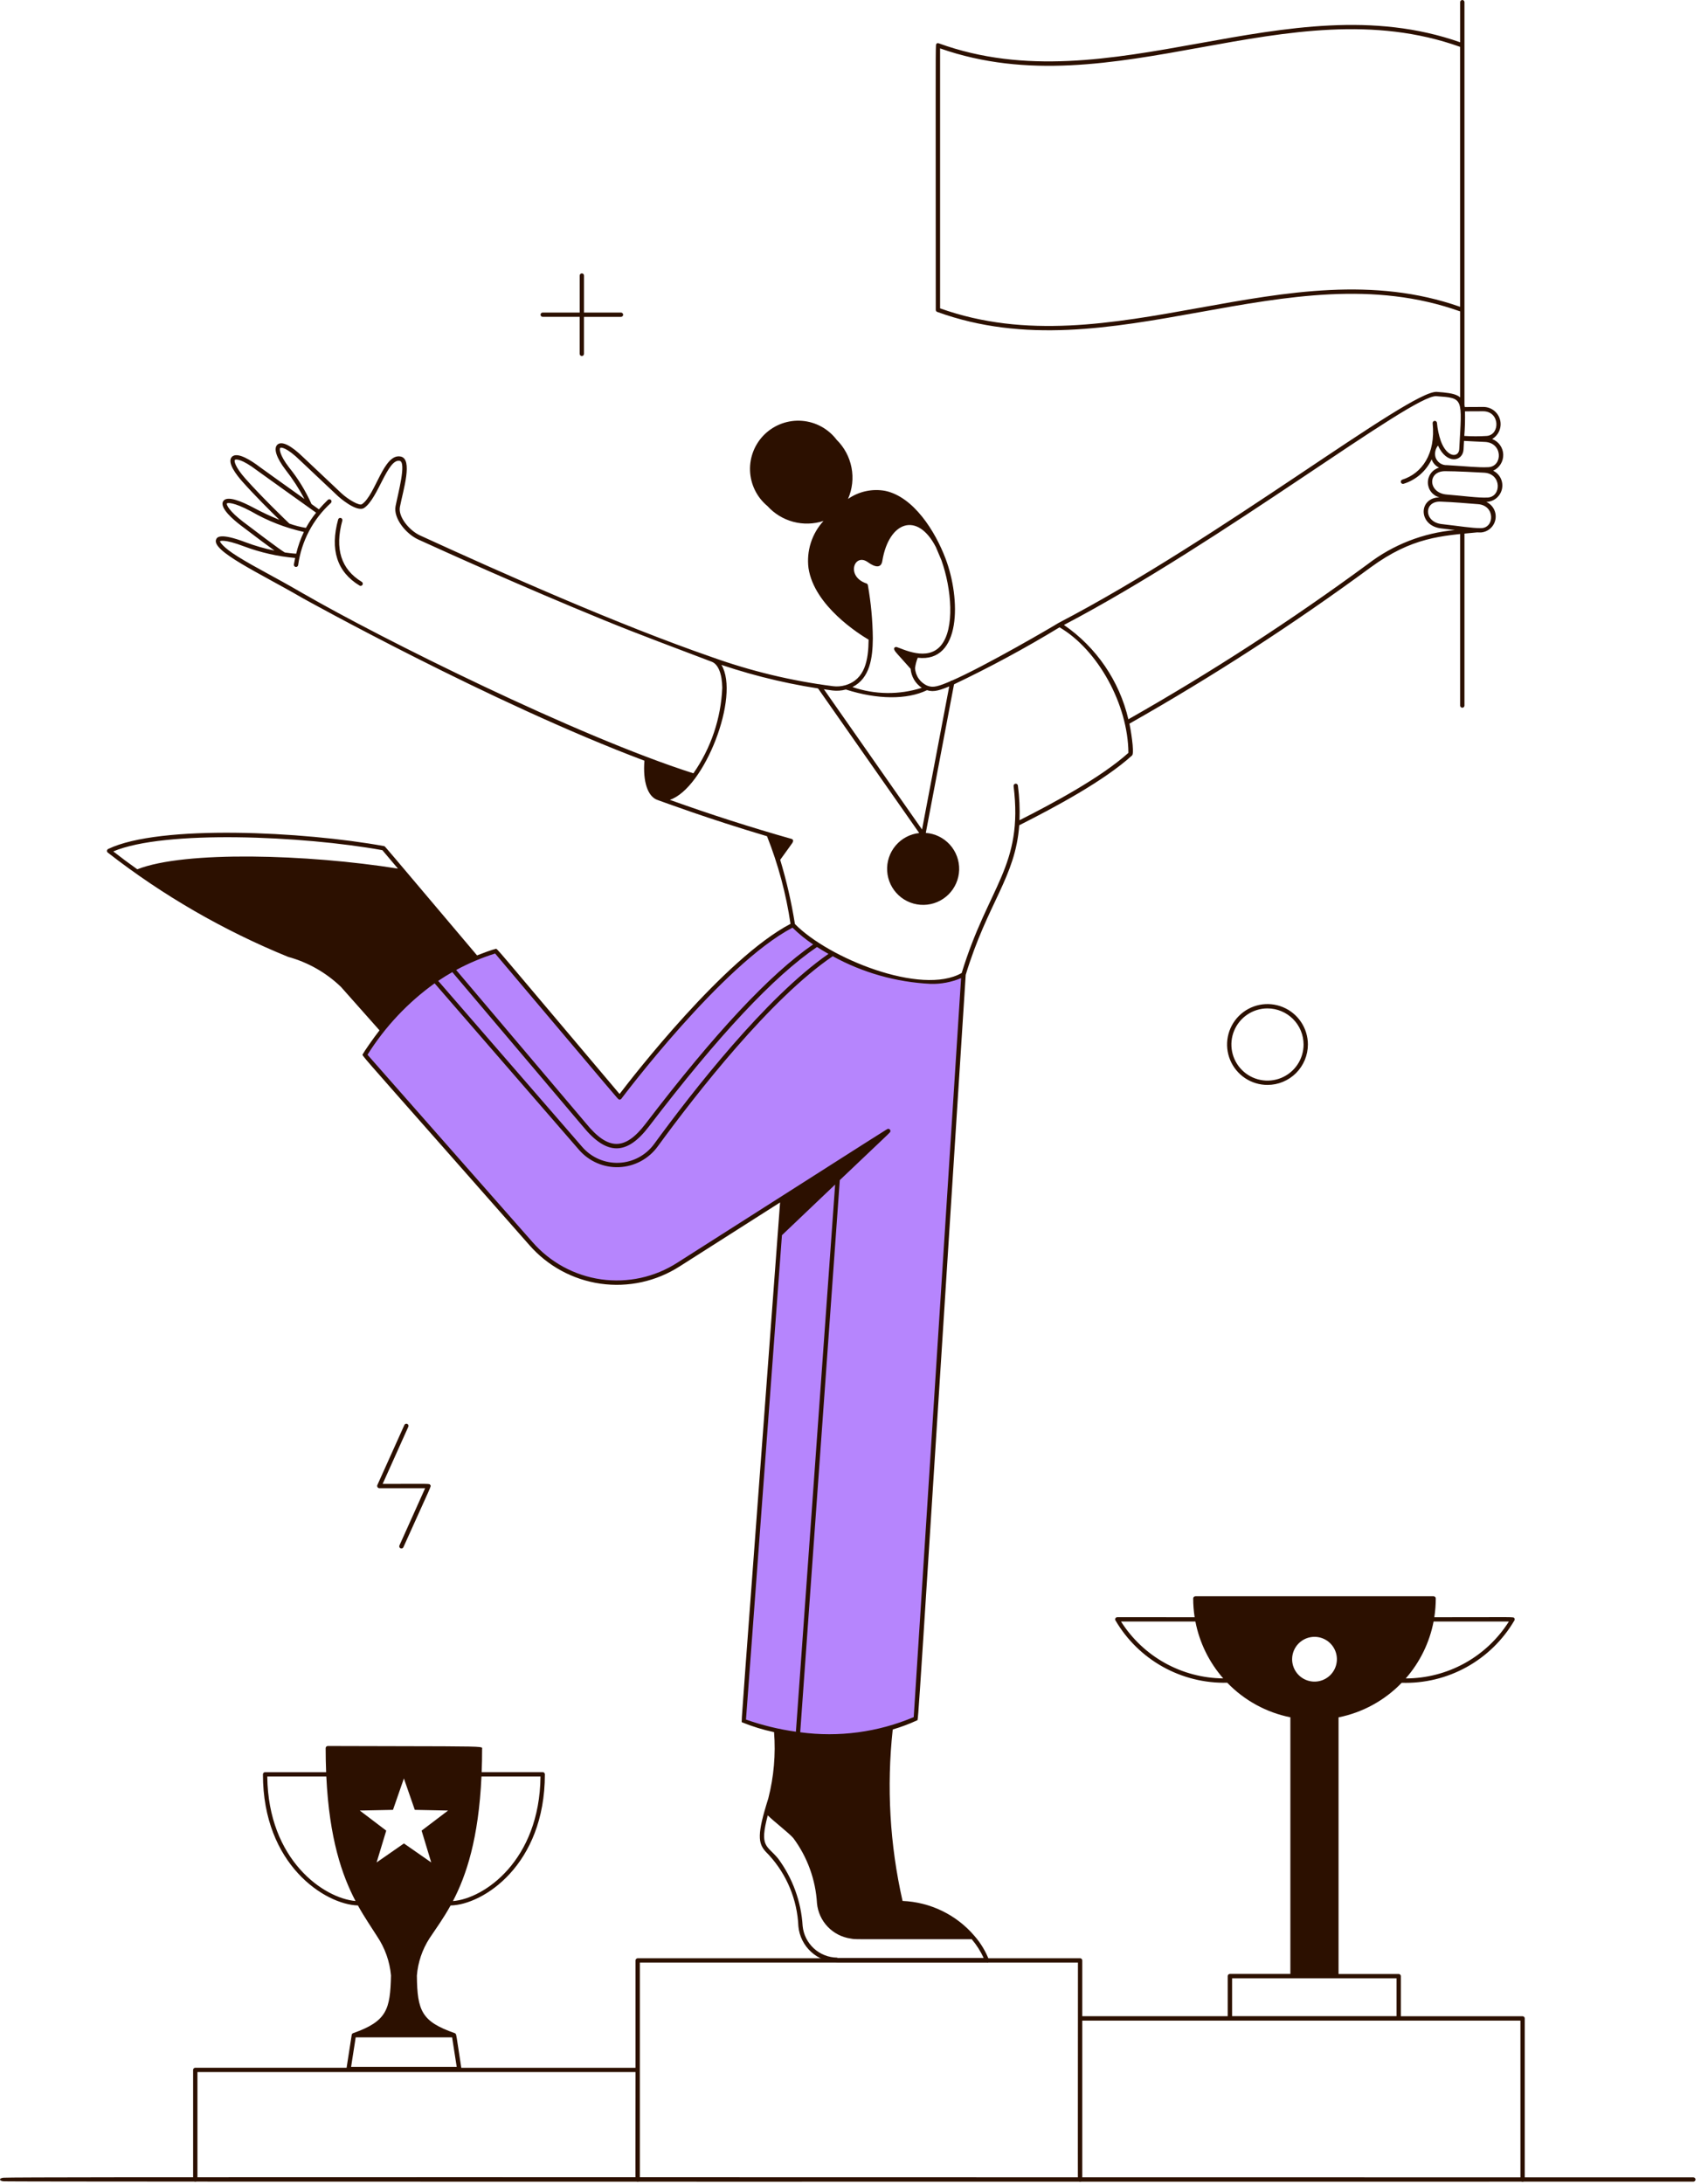 <svg width="215" height="276" viewBox="0 0 215 276" fill="none" xmlns="http://www.w3.org/2000/svg">
<path d="M192.442 254.779H177.062V249.711C177.062 249.639 177.034 249.569 176.982 249.518C176.931 249.467 176.862 249.438 176.79 249.438H169.188V217.01C172.23 216.399 175.014 214.875 177.168 212.641C180.036 212.73 182.874 212.042 185.383 210.652C187.892 209.261 189.98 207.219 191.425 204.741L191.444 204.678C191.458 204.61 191.445 204.538 191.408 204.478C191.251 204.282 191.862 204.353 181.292 204.353C181.414 203.57 181.476 202.777 181.476 201.984C181.476 201.911 181.448 201.841 181.397 201.789C181.346 201.737 181.276 201.708 181.203 201.707H151.089C151.017 201.707 150.947 201.736 150.896 201.787C150.844 201.838 150.815 201.907 150.815 201.98C150.815 202.775 150.876 203.568 150.999 204.353C140.956 204.353 141.317 204.336 141.166 204.353C141.105 204.366 141.05 204.4 141.011 204.449C140.973 204.498 140.952 204.559 140.954 204.622V204.655C140.957 204.672 140.961 204.688 140.966 204.703L140.976 204.732C142.411 207.194 144.48 209.225 146.968 210.615C149.455 212.004 152.27 212.701 155.118 212.632C157.272 214.867 160.056 216.391 163.099 217.003V249.431H155.451C155.378 249.431 155.309 249.46 155.258 249.511C155.207 249.562 155.178 249.631 155.178 249.704V254.77H136.795V247.723C136.795 247.651 136.766 247.582 136.715 247.531C136.664 247.48 136.595 247.451 136.523 247.45H80.6C80.528 247.451 80.459 247.48 80.408 247.531C80.357 247.582 80.329 247.651 80.329 247.723V261.291H58.305C57.879 258.566 57.757 257.584 57.67 257.204C57.614 256.963 57.575 256.966 57.48 256.913C53.309 255.449 52.736 254.122 52.691 249.636C52.827 247.959 53.375 246.342 54.288 244.929C55.133 243.659 56.037 242.43 56.951 240.779C61.037 240.702 68.871 235.685 68.869 224.205C68.869 224.133 68.841 224.063 68.789 224.012C68.738 223.961 68.669 223.932 68.597 223.932H60.88C60.92 222.957 60.937 222.046 60.937 221.015C60.924 220.89 61.04 220.811 60.622 220.761C59.666 220.643 55.913 220.669 41.434 220.629C41.361 220.629 41.292 220.657 41.241 220.708C41.19 220.76 41.161 220.829 41.161 220.901C41.161 221.905 41.183 222.933 41.222 223.937H33.507C33.435 223.937 33.365 223.965 33.314 224.017C33.263 224.068 33.234 224.137 33.234 224.209C33.234 235.633 41.088 240.654 45.239 240.778C46.091 242.316 46.918 243.491 47.658 244.668C48.656 246.147 49.262 247.854 49.421 249.631C49.319 253.895 48.926 255.403 44.648 256.908C44.598 256.922 44.553 256.951 44.519 256.99C44.485 257.029 44.462 257.077 44.455 257.128L43.809 261.284H24.683C24.61 261.284 24.541 261.312 24.49 261.364C24.439 261.415 24.41 261.484 24.41 261.556V275.398C24.41 275.471 24.439 275.54 24.49 275.591C24.541 275.642 24.61 275.671 24.683 275.671C24.755 275.671 24.824 275.642 24.876 275.591C24.927 275.54 24.956 275.471 24.956 275.398V261.829H80.33C80.33 274.783 80.29 275.355 80.35 275.503C80.374 275.561 80.418 275.61 80.474 275.64C80.53 275.67 80.594 275.679 80.656 275.667C80.718 275.655 80.774 275.621 80.814 275.572C80.854 275.523 80.876 275.462 80.876 275.398V247.996H136.249C136.249 275.747 136.208 275.363 136.269 275.51L136.296 275.556C136.328 275.604 136.374 275.641 136.429 275.661C136.483 275.68 136.543 275.682 136.598 275.666C136.654 275.65 136.703 275.617 136.738 275.571C136.773 275.525 136.793 275.469 136.795 275.411V255.33H192.177V275.411C192.177 275.484 192.205 275.553 192.257 275.604C192.308 275.655 192.377 275.684 192.449 275.684C192.522 275.684 192.591 275.655 192.642 275.604C192.693 275.553 192.722 275.484 192.722 275.411V255.052C192.722 255.015 192.715 254.979 192.701 254.946C192.687 254.912 192.666 254.882 192.64 254.856C192.614 254.831 192.583 254.811 192.549 254.798C192.515 254.784 192.479 254.778 192.442 254.779ZM181.2 204.9H190.716C189.325 207.101 187.401 208.914 185.122 210.171C182.843 211.428 180.283 212.088 177.68 212.09C179.47 210.047 180.685 207.566 181.2 204.9ZM141.693 204.9H151.094C151.61 207.564 152.824 210.043 154.611 212.085C152.029 212.063 149.493 211.393 147.237 210.138C144.98 208.883 143.074 207.082 141.693 204.9ZM166.147 206.833C166.707 206.833 167.254 206.999 167.719 207.309C168.185 207.62 168.548 208.062 168.762 208.579C168.976 209.096 169.033 209.665 168.923 210.214C168.814 210.763 168.545 211.267 168.149 211.663C167.753 212.059 167.249 212.328 166.7 212.437C166.151 212.547 165.582 212.49 165.065 212.276C164.548 212.062 164.106 211.699 163.795 211.233C163.485 210.768 163.319 210.221 163.319 209.661C163.319 208.911 163.618 208.192 164.148 207.662C164.678 207.132 165.397 206.833 166.147 206.833ZM60.856 224.485H68.318C68.201 235.113 61.187 239.917 57.249 240.226C58.935 236.995 60.496 232.343 60.856 224.485ZM33.783 224.485H41.245C41.624 232.364 43.242 236.986 44.936 240.216C40.938 239.871 33.903 235.064 33.783 224.489V224.485ZM47.602 235.341L48.819 231.322L45.473 228.783L49.672 228.697L51.05 224.73L52.429 228.697L56.636 228.783L53.289 231.322L54.505 235.341L51.056 232.941L47.602 235.341ZM44.378 261.173L44.958 257.444H57.146L57.726 261.173H44.378ZM155.732 249.979H176.518V254.768H155.732V249.979Z" fill="#2C1000"/>
<path d="M214.032 275.133C79.284 275.133 2.453 275.057 0.47 275.179C-0.154 275.217 -0.167 275.598 0.496 275.636C1.836 275.713 171.62 275.677 214.032 275.677C214.104 275.677 214.173 275.648 214.224 275.597C214.275 275.546 214.304 275.477 214.304 275.405C214.304 275.333 214.275 275.263 214.224 275.212C214.173 275.161 214.104 275.133 214.032 275.133Z" fill="#2C1000"/>
<path d="M185.103 0.273C185.103 0.2 185.075 0.131 185.024 0.08C184.972 0.029 184.903 3.05176e-05 184.831 3.05176e-05C184.758 3.05176e-05 184.689 0.029 184.638 0.08C184.587 0.131 184.558 0.2 184.558 0.273V5.342C162.595 -2.369 140.419 13.378 118.644 5.471C118.471 5.411 118.317 5.49 118.303 5.736C118.24 6.718 118.278 11.912 118.278 39.156C118.278 39.212 118.295 39.267 118.327 39.313C118.359 39.359 118.405 39.394 118.458 39.413C140.467 47.406 162.729 31.552 184.558 39.349V51.392C184.558 51.464 184.587 51.534 184.638 51.585C184.689 51.636 184.758 51.665 184.831 51.665C184.903 51.665 184.972 51.636 185.024 51.585C185.075 51.534 185.103 51.464 185.103 51.392C185.103 47.152 185.105 40.342 185.103 0.273ZM118.823 38.965V6.116C140.822 13.838 162.752 -1.864 184.551 5.92V38.769C162.644 31.078 140.551 46.726 118.823 38.965Z" fill="#2C1000"/>
<path d="M184.558 89.157V67.159C184.558 67.087 184.587 67.017 184.638 66.966C184.689 66.915 184.758 66.886 184.831 66.886C184.903 66.886 184.972 66.915 185.024 66.966C185.075 67.017 185.103 67.087 185.103 67.159V89.157C185.103 89.229 185.075 89.299 185.024 89.35C184.972 89.401 184.903 89.43 184.831 89.43C184.758 89.43 184.689 89.401 184.638 89.35C184.587 89.299 184.558 89.229 184.558 89.157Z" fill="#2C1000"/>
<path d="M121.785 123.133L115.753 217.162C108.805 220.019 101.03 220.131 94.002 217.476L98.571 155.956L112.267 142.918L85.758 159.792C82.844 161.647 79.363 162.399 75.943 161.913C72.523 161.427 69.389 159.735 67.106 157.142L46.11 133.306C49.84 127.051 55.732 122.379 62.672 120.173L78.322 138.676C78.322 138.676 91.16 121.5 100.231 116.894C105.089 121.917 117.071 125.947 121.785 123.133Z" fill="#B685FD"/>
<path d="M117.018 105.248L120.615 86.319C120.629 86.248 120.614 86.174 120.573 86.114C120.532 86.054 120.47 86.013 120.398 85.999C120.327 85.985 120.254 86 120.194 86.041C120.134 86.082 120.092 86.145 120.078 86.216L116.543 104.821L103.786 86.593C103.742 86.539 103.68 86.504 103.611 86.494C103.543 86.485 103.473 86.501 103.416 86.541C103.359 86.581 103.32 86.641 103.305 86.708C103.291 86.776 103.302 86.847 103.338 86.906L116.186 105.262C115.021 105.39 113.95 105.961 113.196 106.858C112.441 107.755 112.062 108.908 112.136 110.077C112.21 111.247 112.732 112.343 113.593 113.137C114.454 113.932 115.589 114.364 116.76 114.343C117.932 114.323 119.051 113.852 119.884 113.028C120.717 112.204 121.2 111.09 121.234 109.919C121.267 108.747 120.847 107.608 120.062 106.738C119.277 105.868 118.187 105.334 117.018 105.248Z" fill="#2C1000"/>
<path d="M160.207 137.093C159.197 137.093 158.209 136.794 157.369 136.233C156.529 135.672 155.874 134.874 155.487 133.941C155.101 133.008 154.999 131.981 155.196 130.99C155.393 129.999 155.879 129.089 156.594 128.375C157.308 127.66 158.218 127.174 159.209 126.976C160.199 126.779 161.226 126.88 162.16 127.267C163.093 127.653 163.891 128.308 164.452 129.148C165.013 129.988 165.313 130.975 165.313 131.985C165.311 133.339 164.773 134.637 163.816 135.595C162.858 136.552 161.561 137.091 160.207 137.093ZM160.207 127.425C159.305 127.425 158.422 127.692 157.672 128.193C156.922 128.694 156.337 129.407 155.991 130.24C155.646 131.074 155.555 131.991 155.731 132.876C155.907 133.761 156.342 134.574 156.98 135.212C157.618 135.851 158.431 136.285 159.316 136.461C160.201 136.637 161.118 136.546 161.952 136.201C162.785 135.856 163.498 135.271 163.999 134.52C164.5 133.77 164.767 132.888 164.767 131.985C164.766 130.776 164.285 129.617 163.43 128.762C162.575 127.908 161.416 127.427 160.207 127.425Z" fill="#2C1000"/>
<path d="M78.49 39.497H73.816V34.818C73.816 34.746 73.787 34.677 73.736 34.626C73.685 34.575 73.616 34.547 73.544 34.547C73.472 34.547 73.403 34.575 73.352 34.626C73.302 34.677 73.273 34.746 73.273 34.818V39.494H68.594C68.522 39.494 68.453 39.523 68.402 39.574C68.351 39.625 68.322 39.694 68.322 39.766C68.322 39.838 68.351 39.907 68.402 39.958C68.453 40.008 68.522 40.037 68.594 40.037H73.27V44.716C73.27 44.788 73.299 44.857 73.35 44.908C73.4 44.959 73.469 44.988 73.541 44.988C73.613 44.988 73.682 44.959 73.733 44.908C73.784 44.857 73.813 44.788 73.813 44.716V40.04H78.492C78.564 40.04 78.633 40.011 78.684 39.96C78.734 39.909 78.763 39.84 78.763 39.768C78.762 39.696 78.734 39.627 78.683 39.576C78.632 39.526 78.562 39.497 78.49 39.497Z" fill="#2C1000"/>
<path d="M50.489 195.281L53.736 188.054H47.944C47.898 188.05 47.854 188.036 47.815 188.013C47.776 187.989 47.742 187.956 47.718 187.917C47.694 187.879 47.679 187.834 47.675 187.789C47.672 187.743 47.679 187.697 47.696 187.655L51.114 180.059C51.144 179.994 51.199 179.943 51.266 179.918C51.334 179.892 51.408 179.895 51.474 179.924C51.539 179.954 51.591 180.008 51.617 180.075C51.642 180.142 51.641 180.217 51.612 180.283L48.366 187.51C54.659 187.51 54.258 187.45 54.386 187.655C54.514 187.859 54.695 187.266 50.987 195.511C50.956 195.577 50.901 195.629 50.832 195.654C50.764 195.679 50.688 195.676 50.622 195.645C50.556 195.614 50.505 195.559 50.48 195.491C50.455 195.422 50.458 195.347 50.489 195.281Z" fill="#2C1000"/>
<path d="M13.624 107.736C20.585 113.154 28.259 117.589 36.429 120.915C38.931 121.601 41.221 122.902 43.091 124.7L47.969 130.196C47.175 131.212 46.011 132.895 45.859 133.198C45.834 133.264 45.745 133.222 45.92 133.461C46.487 134.231 49.806 137.905 66.9 157.323C69.218 159.979 72.413 161.712 75.902 162.208C79.391 162.703 82.943 161.927 85.908 160.022L98.599 151.943C93.508 220.452 93.682 217.464 93.776 217.627C95.09 218.165 96.45 218.583 97.839 218.877C98.057 221.686 97.812 224.512 97.113 227.242C96.932 227.808 96.781 228.321 96.65 228.78C95.562 232.596 96.037 233.263 97.186 234.399C99.454 236.871 100.774 240.065 100.913 243.417C101.03 244.653 101.602 245.803 102.518 246.641C103.434 247.48 104.629 247.948 105.871 247.955H124.752C124.769 247.955 124.79 247.993 124.807 247.99L124.856 247.974L124.906 247.95C124.943 247.924 124.973 247.889 124.994 247.85C125.015 247.81 125.026 247.765 125.026 247.72C124.595 246.585 123.964 245.535 123.163 244.621C122.035 243.3 120.645 242.226 119.082 241.466C117.519 240.707 115.817 240.278 114.08 240.207C112.469 233.104 112.049 225.782 112.838 218.541C113.89 218.231 114.918 217.846 115.914 217.387C116.106 217.242 115.755 221.506 122.062 123.183C124.843 114.042 128.343 110.858 128.829 104.28C133.275 102.035 139.522 98.703 143.096 95.454C143.433 95.084 142.844 91.826 142.758 91.441C153.296 85.471 163.47 78.882 173.228 71.708C178.477 67.86 182.209 67.705 186.701 67.274C186.858 67.274 187.011 67.284 187.164 67.284C187.614 67.254 188.041 67.074 188.377 66.773C188.713 66.473 188.939 66.068 189.019 65.624C189.099 65.18 189.028 64.722 188.818 64.323C188.608 63.924 188.27 63.607 187.859 63.422C188.324 63.411 188.772 63.245 189.132 62.95C189.492 62.654 189.742 62.247 189.842 61.792C189.943 61.338 189.887 60.863 189.686 60.444C189.484 60.024 189.147 59.685 188.729 59.48C189.12 59.303 189.45 59.014 189.677 58.65C189.903 58.286 190.017 57.862 190.003 57.434C189.989 57.005 189.848 56.59 189.598 56.241C189.348 55.892 189 55.626 188.599 55.475C189.013 55.232 189.334 54.858 189.514 54.413C189.694 53.968 189.721 53.476 189.592 53.014C189.463 52.552 189.185 52.145 188.801 51.857C188.417 51.569 187.948 51.416 187.468 51.422C187.468 51.422 185.697 51.422 185.125 51.433C184.896 49.924 184.034 49.691 181.602 49.519C178.164 49.319 154.18 68.112 133.806 78.709C133.371 78.999 124.476 84.205 120.245 86.034C118.593 86.747 117.965 86.922 117.255 86.663C116.803 86.479 116.413 86.17 116.131 85.773C115.848 85.376 115.685 84.906 115.659 84.419C115.716 83.971 115.831 83.532 116 83.114C121.521 83.774 121.444 75.665 119.513 70.583C118.207 67.129 115.478 62.775 111.874 62.023C111.063 61.876 110.232 61.892 109.428 62.067C108.624 62.243 107.862 62.576 107.187 63.047C107.732 61.801 107.885 60.418 107.627 59.083C107.37 57.747 106.713 56.521 105.743 55.566C105.224 54.882 104.565 54.316 103.811 53.904C103.058 53.492 102.225 53.245 101.369 53.178C100.512 53.11 99.651 53.225 98.843 53.513C98.033 53.802 97.295 54.259 96.674 54.853C96.054 55.447 95.567 56.166 95.244 56.962C94.921 57.758 94.77 58.613 94.801 59.472C94.832 60.33 95.044 61.172 95.423 61.943C95.802 62.714 96.34 63.396 97.001 63.944C97.874 64.909 99.007 65.601 100.264 65.936C101.521 66.27 102.848 66.234 104.085 65.83C103.357 66.625 102.811 67.569 102.483 68.596C102.156 69.623 102.056 70.709 102.19 71.779C102.904 76.567 108.628 80.147 109.79 80.83C109.758 83.394 109.355 85.85 106.853 86.584C106.346 86.733 105.814 86.775 105.289 86.709C100.071 86.042 94.941 84.811 89.988 83.038C78.105 78.933 63.405 72.383 53.09 67.658C51.748 67.043 50.306 65.321 50.547 64.061C50.964 61.9 52.22 57.998 50.636 57.688C48.477 57.262 47.486 62.528 45.749 63.712C45.412 63.941 43.995 63.117 43.137 62.313C43.137 62.313 38.606 58.05 38.34 57.791C36.779 56.267 35.618 55.695 35.07 56.181C34.543 56.65 34.925 57.841 36.099 59.373C37 60.527 37.798 61.758 38.483 63.052C36.306 61.501 33.127 59.233 32.837 59.012C31.804 58.226 29.971 57.014 29.301 57.74C28.661 58.432 29.871 60 30.65 60.874C32.222 62.635 34.178 64.579 35.317 65.689C34.187 65.232 33.082 64.714 32.008 64.137C30.543 63.355 28.696 62.579 28.219 63.323C27.68 64.165 29.584 65.743 30.427 66.384C32.603 68.041 33.909 69.012 34.696 69.576C33.453 69.323 32.232 68.971 31.045 68.523C27.754 67.275 27.437 67.918 27.332 68.13C26.607 69.598 32.885 72.454 38.178 75.538C38.391 75.662 62.105 88.846 81.453 96.123C81.24 98.778 81.871 100.673 83.119 101.091C83.818 101.33 89.348 103.412 96.949 105.667C98.361 109.231 99.358 112.946 99.919 116.738C91.544 121.13 79.994 136.031 78.311 138.239C61.831 118.754 62.899 119.896 62.645 119.902C62.24 119.986 60.798 120.523 60.297 120.725C48.073 106.284 48.71 106.979 48.565 106.922L48.529 106.912C38.42 105.074 20.188 104.145 13.676 107.277C13.634 107.297 13.598 107.327 13.571 107.365C13.544 107.402 13.527 107.446 13.522 107.492C13.517 107.538 13.524 107.585 13.541 107.627C13.559 107.67 13.588 107.707 13.624 107.736ZM57.17 122.839L73.669 142.332C76.738 146.08 79.254 145.98 82.034 142.332C90.837 130.809 97.784 123.392 103.265 119.664C103.712 119.954 104.281 120.294 104.716 120.535C96.827 125.999 87.555 137.888 82.684 144.555C82.168 145.261 81.5 145.841 80.73 146.253C79.959 146.665 79.105 146.898 78.232 146.935C77.359 146.971 76.488 146.81 75.686 146.464C74.883 146.118 74.169 145.595 73.597 144.935L55.387 123.944C55.97 123.553 56.564 123.184 57.17 122.839ZM94.29 217.287L98.835 156.082L105.559 149.681L100.601 218.822C98.451 218.523 96.337 218.009 94.29 217.287ZM124.331 247.41H105.867C105.843 247.41 105.823 247.366 105.803 247.369C104.711 247.355 103.664 246.938 102.86 246.199C102.057 245.459 101.555 244.45 101.45 243.363C101.262 240.28 100.182 237.318 98.341 234.837C96.92 233.131 95.966 233.427 97.043 229.392C97.808 230.158 99.758 231.653 100.282 232.278C102.056 234.674 103.093 237.536 103.264 240.512C103.372 241.622 103.85 242.663 104.621 243.469C105.391 244.275 106.41 244.799 107.513 244.958C108.329 245.077 106.312 245.042 122.822 245.042C123.43 245.759 123.938 246.556 124.331 247.41ZM115.491 216.979C110.966 218.889 106.011 219.55 101.144 218.893L106.147 149.122C111.244 144.269 112.386 143.223 112.49 143.076C112.521 143.035 112.539 142.987 112.543 142.936C112.547 142.885 112.537 142.834 112.513 142.789C112.49 142.743 112.454 142.705 112.41 142.679C112.367 142.653 112.316 142.64 112.265 142.641C112.12 142.641 113.269 141.953 85.612 159.557C82.756 161.392 79.337 162.138 75.977 161.661C72.617 161.183 69.541 159.514 67.31 156.957L46.451 133.28C48.666 129.75 51.548 126.685 54.935 124.256L73.184 145.295C73.811 146.017 74.592 146.589 75.469 146.968C76.347 147.347 77.299 147.523 78.254 147.483C79.209 147.443 80.143 147.188 80.986 146.737C81.829 146.287 82.56 145.652 83.123 144.88C88.022 138.175 97.385 126.173 105.254 120.831C109.058 122.919 113.288 124.113 117.622 124.322C118.944 124.36 120.258 124.112 121.476 123.596L115.491 216.979ZM187.184 66.739C185.955 66.739 184.514 66.48 182.223 66.225C179.932 65.969 179.945 63.268 182.113 63.388C183.906 63.462 185.112 63.57 186.842 63.71C189.006 63.885 188.919 66.733 187.184 66.739ZM187.998 62.873C186.711 62.914 185.331 62.696 182.857 62.49C180.508 62.297 180.391 59.539 182.647 59.539C184.131 59.539 186.501 59.675 187.58 59.73C189.845 59.849 189.794 62.817 187.998 62.873ZM185.166 51.978C185.716 51.971 187.457 51.968 187.457 51.968C189.593 51.968 189.633 54.929 187.939 55.085C186.987 55.148 186.033 55.148 185.082 55.085C185.163 54.051 185.191 53.014 185.166 51.978ZM185.047 55.711C185.43 55.727 187.127 55.829 187.645 55.842C189.955 55.904 189.967 58.934 188.134 59.034C186.878 59.105 185.257 58.911 182.902 58.777C182.582 58.795 182.265 58.706 182.001 58.524C181.736 58.343 181.54 58.078 181.441 57.773C181.375 57.52 181.369 57.255 181.423 57C181.478 56.744 181.593 56.505 181.758 56.302C182.852 58.738 184.906 58.333 184.989 56.781L185.047 55.711ZM181.553 50.063C185.035 50.307 184.793 50.254 184.443 56.756C184.385 57.839 182.91 57.899 182.112 55.723C181.858 54.978 181.694 54.205 181.624 53.42C181.615 53.349 181.579 53.285 181.524 53.24C181.468 53.196 181.397 53.175 181.326 53.182C181.255 53.189 181.189 53.224 181.144 53.279C181.098 53.334 181.076 53.404 181.081 53.475C181.48 57.393 179.697 59.832 177.247 60.611C177.178 60.633 177.12 60.682 177.087 60.746C177.054 60.811 177.048 60.886 177.07 60.955C177.092 61.024 177.14 61.082 177.205 61.115C177.269 61.148 177.344 61.154 177.414 61.132C178.186 60.892 178.901 60.494 179.51 59.962C180.12 59.43 180.612 58.776 180.954 58.043C181.033 58.272 181.157 58.483 181.319 58.663C181.481 58.843 181.677 58.988 181.897 59.091C181.485 59.206 181.123 59.454 180.866 59.796C180.61 60.139 180.473 60.556 180.478 60.984C180.482 61.411 180.628 61.826 180.892 62.162C181.156 62.499 181.523 62.739 181.938 62.846C179.236 62.902 179.255 66.448 182.164 66.772C182.812 66.844 183.383 66.917 183.895 66.981C179.895 67.338 176.08 68.827 172.895 71.273C163.198 78.401 153.089 84.952 142.622 90.892C141.485 86.043 138.581 81.793 134.478 78.971C154.522 68.458 178.557 49.806 181.553 50.063ZM110.322 80.678C110.3 78.419 110.09 76.165 109.696 73.941C109.688 73.892 109.667 73.846 109.634 73.807C109.602 73.769 109.56 73.741 109.513 73.725C106.885 72.845 107.968 69.841 109.67 71.02C110.54 71.656 111.386 71.898 111.531 70.83C112.361 65.909 115.946 64.591 118.29 69.13L118.99 70.782C120.283 74.418 120.702 79.431 118.934 81.561C117.222 83.624 114.12 81.996 113.33 81.76C113.12 81.725 112.809 81.88 113.198 82.371C113.477 82.723 114.069 83.336 115.099 84.512C115.139 84.993 115.286 85.458 115.53 85.874C115.774 86.29 116.109 86.645 116.509 86.914C113.653 87.823 110.581 87.789 107.746 86.817C109.968 85.704 110.301 83.115 110.322 80.678ZM31.044 60.51C29.73 59.037 29.564 58.246 29.689 58.111C29.78 58.011 30.524 57.947 32.493 59.446C32.825 59.699 39.806 64.681 39.955 64.785C39.471 65.386 39.04 66.029 38.668 66.705C37.955 66.59 37.255 66.409 36.576 66.162C36.176 65.778 33.234 62.965 31.044 60.51ZM30.753 65.952C28.943 64.577 28.593 63.751 28.676 63.62C28.737 63.525 29.474 63.407 31.749 64.622C33.822 65.825 36.068 66.701 38.408 67.219C37.989 68.098 37.663 69.019 37.436 69.967C36.77 69.925 36.453 69.871 35.997 69.811C35.502 69.556 31.943 66.853 30.756 65.952H30.753ZM38.443 75.071C34.207 72.605 32.447 71.815 30.043 70.321C28.13 69.128 27.799 68.48 27.808 68.385C27.808 68.385 28.243 68.053 30.843 69.04C32.922 69.818 35.096 70.311 37.307 70.505C37.249 70.774 37.196 71.046 37.146 71.32C37.133 71.392 37.149 71.465 37.191 71.525C37.232 71.584 37.295 71.625 37.366 71.638C37.437 71.65 37.511 71.635 37.57 71.593C37.63 71.552 37.67 71.489 37.683 71.418C38.096 68.393 39.561 65.609 41.821 63.557C41.873 63.506 41.903 63.437 41.904 63.365C41.905 63.292 41.877 63.223 41.827 63.171C41.776 63.119 41.708 63.089 41.635 63.088C41.563 63.087 41.493 63.114 41.441 63.165C41.023 63.568 40.647 63.966 40.308 64.362L39.37 63.689C38.627 62.023 37.669 60.462 36.519 59.046C35.327 57.492 35.296 56.707 35.42 56.596C35.52 56.509 36.238 56.523 37.946 58.193C38.214 58.457 42.75 62.722 42.75 62.722C42.773 62.744 45.092 64.826 46.043 64.173C47.8 62.972 48.984 57.934 50.517 58.233C51.4 58.403 50.302 62.392 49.997 63.969C49.707 65.489 51.303 67.451 52.854 68.168C56.354 69.764 65.972 74.117 76.369 78.372C80.876 80.219 85.722 81.999 89.96 83.619C90.786 83.933 91.266 85.152 91.292 86.908C91.129 90.785 89.863 94.536 87.643 97.719C72.868 93.01 47.982 80.58 38.452 75.071H38.443ZM98.615 108.649C99.541 107.353 99.967 106.799 100.146 106.52C100.324 106.242 100.247 106.085 100.072 106.011C94.927 104.56 89.74 102.894 84.664 101.07C89.033 99.62 93.583 87.963 91.185 84.016C95.742 85.549 100.438 86.632 105.206 87.249C105.778 87.32 106.357 87.279 106.913 87.128C110.906 88.405 114.63 88.434 117.169 87.213C118.054 87.503 118.871 87.213 120.451 86.536C125.063 84.347 129.559 81.921 133.922 79.269C138.784 82.117 142.58 89.028 142.627 95.133C139.164 98.244 133.217 101.44 128.86 103.649C128.915 102.185 128.847 100.719 128.658 99.267C128.653 99.231 128.642 99.197 128.624 99.166C128.607 99.134 128.583 99.107 128.555 99.085C128.527 99.063 128.494 99.046 128.46 99.037C128.425 99.027 128.389 99.025 128.353 99.029C128.318 99.033 128.283 99.045 128.252 99.062C128.221 99.08 128.193 99.104 128.171 99.132C128.149 99.16 128.133 99.193 128.123 99.227C128.114 99.262 128.111 99.298 128.115 99.334C129.36 109.49 124.933 111.899 121.554 122.949C116.457 125.861 104.686 121.063 100.476 116.761C100.037 114.018 99.415 111.308 98.615 108.649ZM62.581 120.488C78.686 139.532 78.06 138.861 78.24 138.935L78.287 138.945H78.315C78.358 138.947 78.4 138.938 78.439 138.919C78.477 138.901 78.511 138.874 78.537 138.84C78.666 138.671 91.275 121.881 100.172 117.221C100.97 118.008 101.841 118.717 102.775 119.338C97.273 123.138 90.34 130.558 81.6 142C78.988 145.408 76.881 145.388 74.087 141.974L57.657 122.569C59.228 121.719 60.877 121.023 62.581 120.488ZM48.33 107.43L50.3 109.759C38.89 107.945 23.377 107.473 17.354 109.847C16.282 109.087 15.262 108.329 14.316 107.587C20.815 104.844 38.275 105.616 48.33 107.43Z" fill="#2C1000"/>
<path d="M45.725 73.525C43.114 71.944 42.291 69.341 43.268 65.787C43.277 65.752 43.28 65.716 43.275 65.68C43.271 65.645 43.26 65.61 43.242 65.579C43.224 65.548 43.2 65.521 43.172 65.499C43.144 65.477 43.111 65.46 43.077 65.451C43.042 65.441 43.006 65.439 42.971 65.443C42.935 65.448 42.901 65.459 42.869 65.477C42.838 65.494 42.811 65.518 42.789 65.546C42.767 65.575 42.75 65.607 42.741 65.642C41.692 69.46 42.596 72.269 45.443 73.992C45.505 74.029 45.579 74.041 45.649 74.023C45.719 74.006 45.78 73.962 45.818 73.9C45.855 73.838 45.867 73.763 45.849 73.693C45.832 73.623 45.787 73.562 45.725 73.525Z" fill="#2C1000"/>
</svg>
